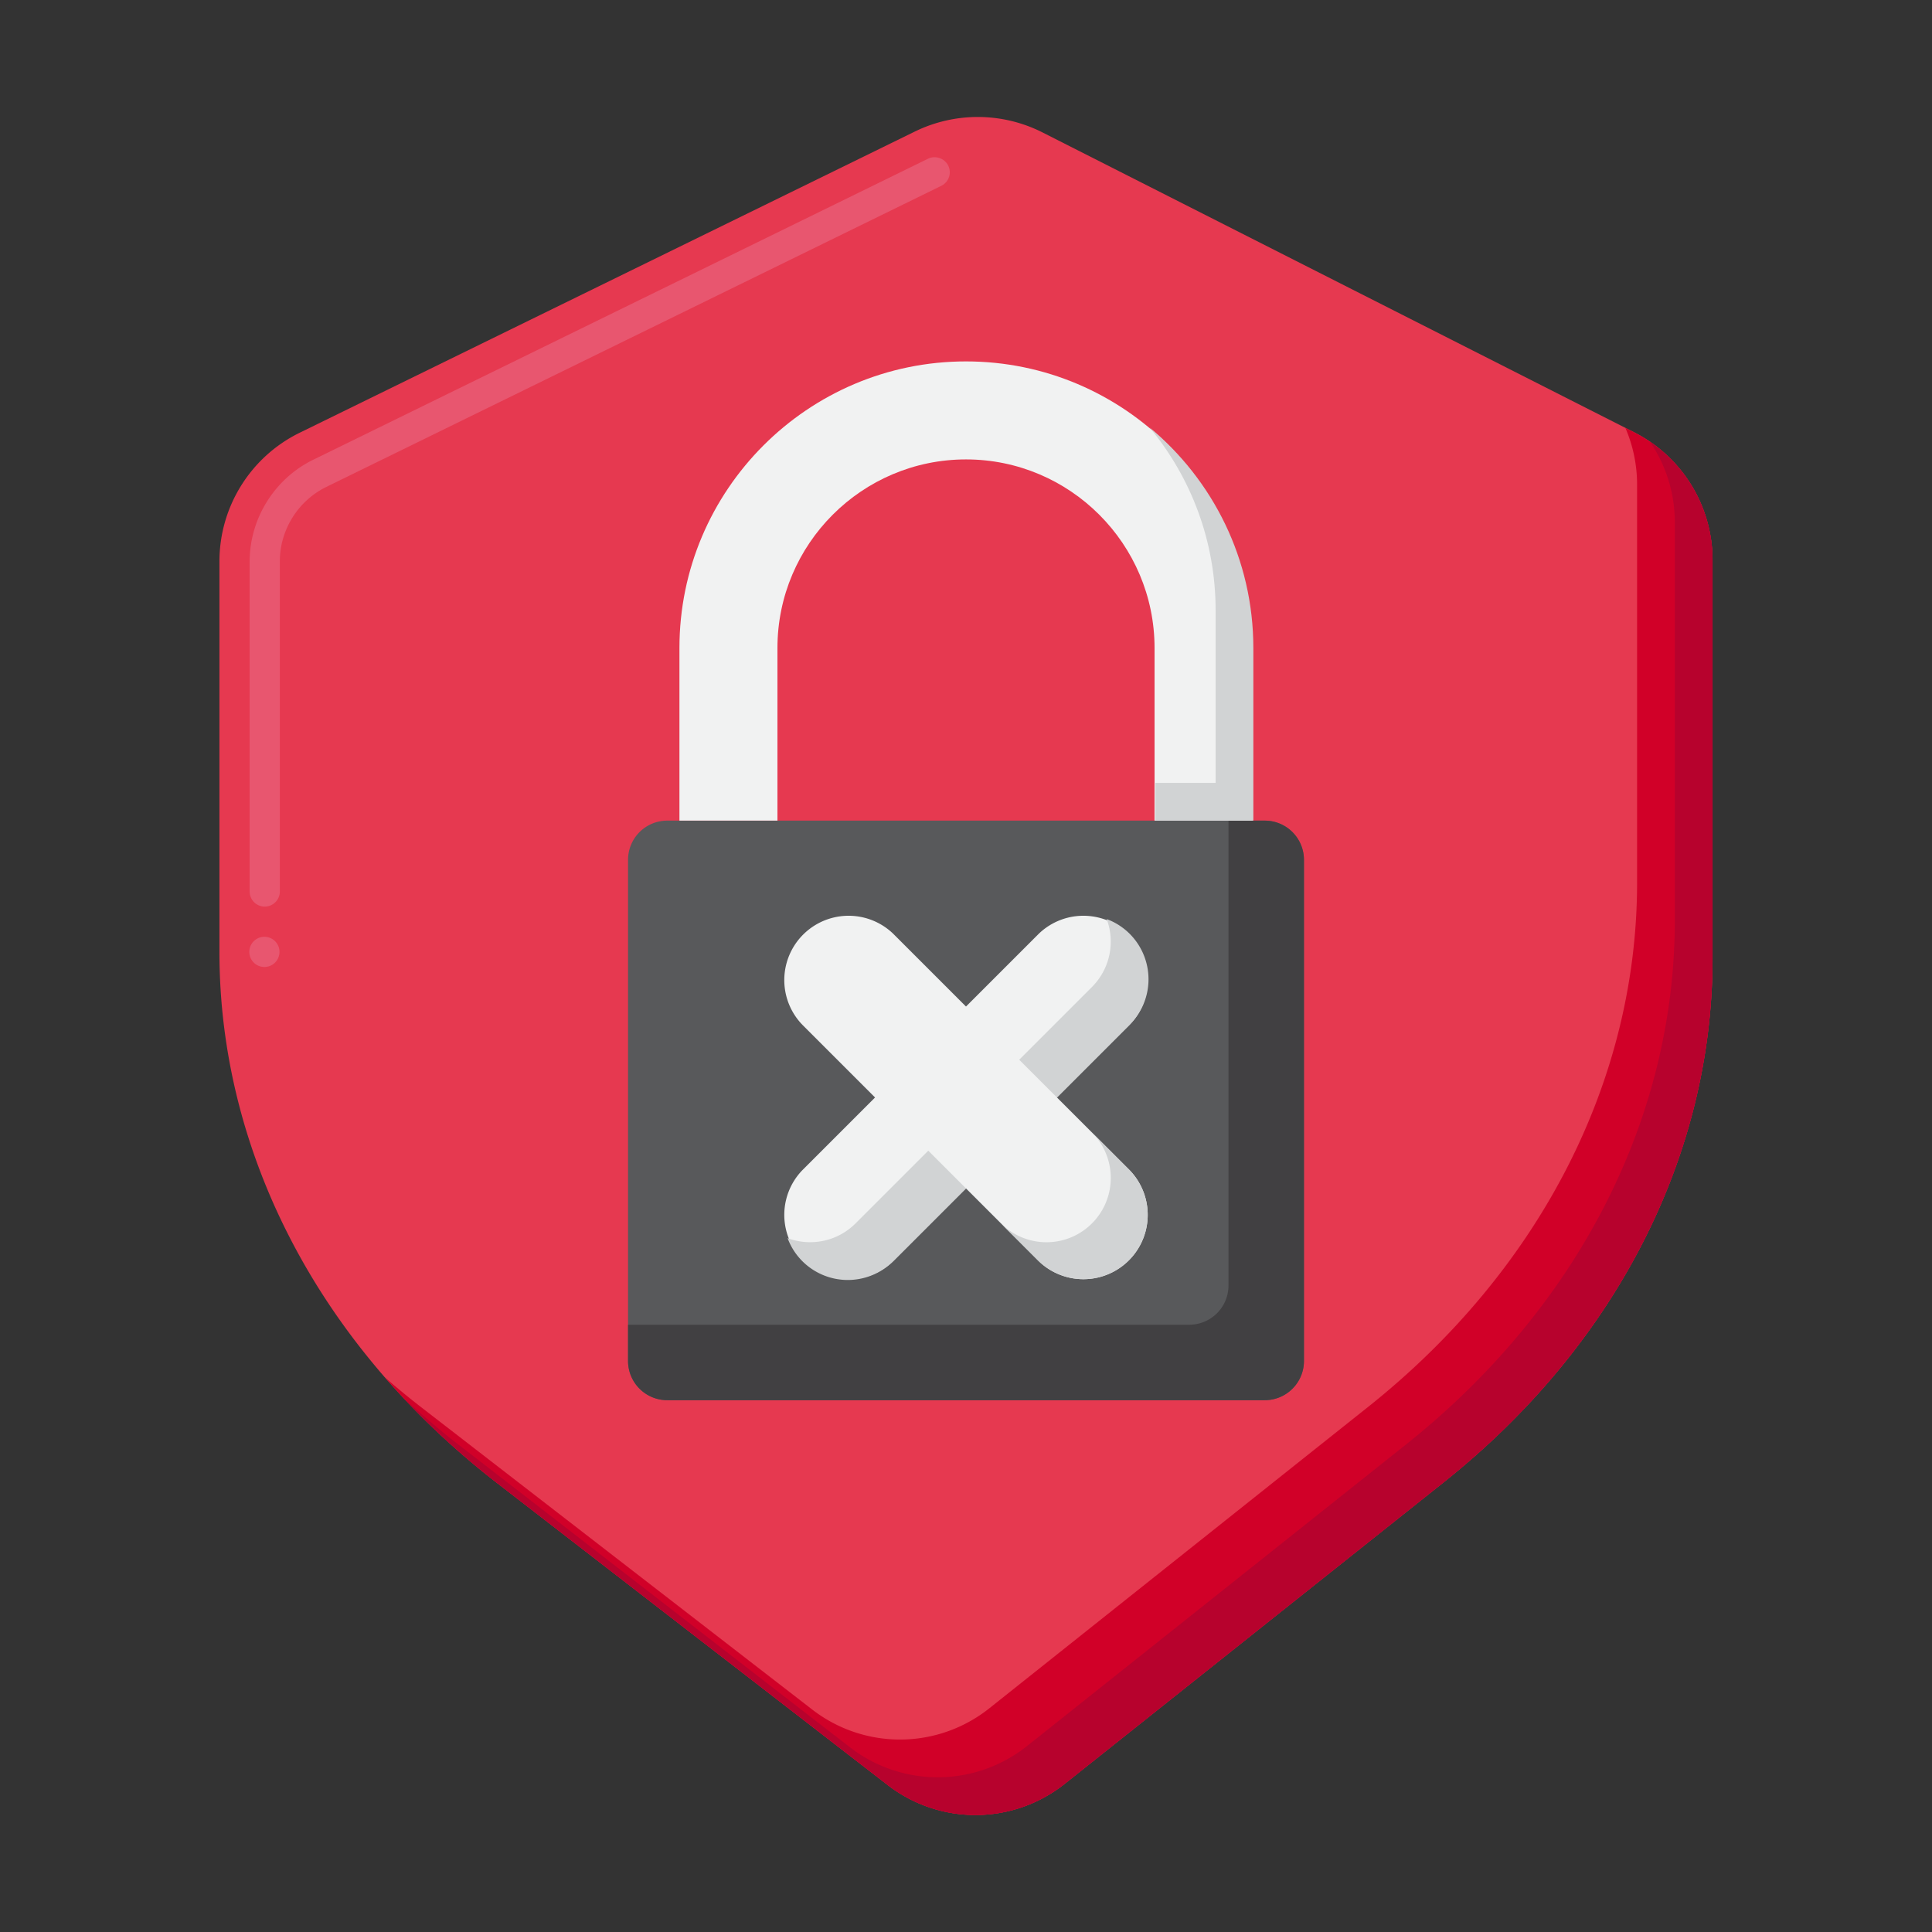 <svg xmlns="http://www.w3.org/2000/svg" version="1.1" xmlns:xlink="http://www.w3.org/1999/xlink" width="512" height="512" x="0" y="0" viewBox="0 0 256 256" style="enable-background:new 0 0 512 512" xml:space="preserve" class=""><rect x="0" y="0" width="256" height="256" fill="#333333" stroke="none"/><g><path fill="#e63950" d="m191.282 196.422-50.205 39.946a18.993 18.993 0 0 1-23.444.163l-51.717-39.985c-23.487-18.159-36.84-43.682-36.84-70.418V74.395c0-7.251 4.129-13.87 10.642-17.059l81.492-39.9a18.995 18.995 0 0 1 16.939.117l78.365 39.719a18.994 18.994 0 0 1 10.407 16.942v52.73c.002 26.258-12.88 51.369-35.639 69.478z" opacity="1" data-original="#e63950" class=""></path><path fill="#d10028" d="m216.516 57.272-1.147-.581a18.967 18.967 0 0 1 1.554 7.523v52.73c0 26.258-12.881 51.369-35.641 69.478l-50.205 39.946a18.993 18.993 0 0 1-23.444.163l-51.717-39.984a108.375 108.375 0 0 1-4.928-4.047c4.38 5.04 9.37 9.75 14.928 14.047l51.717 39.984a18.995 18.995 0 0 0 23.444-.163l50.205-39.946c22.759-18.109 35.641-43.219 35.641-69.478v-52.73a18.994 18.994 0 0 0-10.407-16.942z" opacity="1" data-original="#d10028"></path><path fill="#b7022d" d="M218.624 58.518a18.978 18.978 0 0 1 3.298 10.696v52.73c0 26.258-12.881 51.369-35.641 69.478l-50.205 39.946a18.993 18.993 0 0 1-23.444.163l-51.717-39.984a107.056 107.056 0 0 1-7.587-6.446 105.026 105.026 0 0 0 12.587 11.446l51.717 39.984a18.995 18.995 0 0 0 23.444-.163l50.205-39.946c22.759-18.109 35.641-43.219 35.641-69.478v-52.73a18.992 18.992 0 0 0-8.298-15.696z" opacity="1" data-original="#b7022d"></path><path fill="#e8566f" d="M35.08 128.13a2 2 0 1 1-.001-3.999 2 2 0 0 1 .001 3.999zm0-8a2 2 0 0 1-2-2V74.4c0-5.68 3.3-10.97 8.4-13.47l81.49-39.899c.97-.48 2.2-.051 2.68.92a2 2 0 0 1-.92 2.67L43.24 64.52c-3.75 1.83-6.17 5.71-6.16 9.88v43.73c0 1.099-.9 2-2 2z" opacity="1" data-original="#e8566f"></path><path fill="#58595b" d="M167.586 185.532H88.414a5.195 5.195 0 0 1-5.195-5.195v-66.405a5.195 5.195 0 0 1 5.195-5.195h79.171a5.195 5.195 0 0 1 5.195 5.195v66.405a5.194 5.194 0 0 1-5.194 5.195z" opacity="1" data-original="#58595b"></path><path fill="#414042" d="M167.586 108.738h-4.805v61.599a5.195 5.195 0 0 1-5.195 5.195H83.22v4.805a5.195 5.195 0 0 0 5.195 5.195h79.171a5.195 5.195 0 0 0 5.195-5.195v-66.405a5.196 5.196 0 0 0-5.195-5.194z" opacity="1" data-original="#414042"></path><path fill="#f1f2f2" d="M165.971 108.738h-12.987V85.859c0-13.776-11.208-24.984-24.984-24.984s-24.984 11.208-24.984 24.984v22.879H90.029V85.859c0-20.937 17.033-37.971 37.971-37.971s37.971 17.033 37.971 37.971z" opacity="1" data-original="#f1f2f2"></path><path fill="#d1d3d4" d="M152.324 56.64c5.462 6.578 8.751 15.021 8.751 24.219v22.879h-7.987v5h12.987V85.859c0-11.739-5.356-22.249-13.751-29.219z" opacity="1" data-original="#d1d3d4"></path><path fill="#f1f2f2" d="m149.688 155.059-9.638-9.638 9.638-9.638a8.522 8.522 0 0 0-12.05-12.05L128 133.371l-9.638-9.638a8.522 8.522 0 0 0-12.05 12.05l9.638 9.638-9.638 9.638a8.522 8.522 0 0 0 12.05 12.05l9.638-9.638 9.638 9.638a8.522 8.522 0 0 0 12.05-12.05z" opacity="1" data-original="#f1f2f2"></path><path fill="#d1d3d4" d="m144.688 130.783-9.638 9.638 5 5 9.638-9.638a8.522 8.522 0 0 0 0-12.05 8.478 8.478 0 0 0-3.048-1.952 8.514 8.514 0 0 1-1.952 9.002zM149.688 155.059l-5-5a8.52 8.52 0 0 1-12.05 12.05l5 5a8.522 8.522 0 0 0 12.05-12.05zM113.362 162.109c-2.434 2.434-5.973 3.08-9.002 1.952a8.478 8.478 0 0 0 1.952 3.048 8.52 8.52 0 0 0 12.05 0l9.638-9.638-5-5z" opacity="1" data-original="#d1d3d4"></path></g></svg>